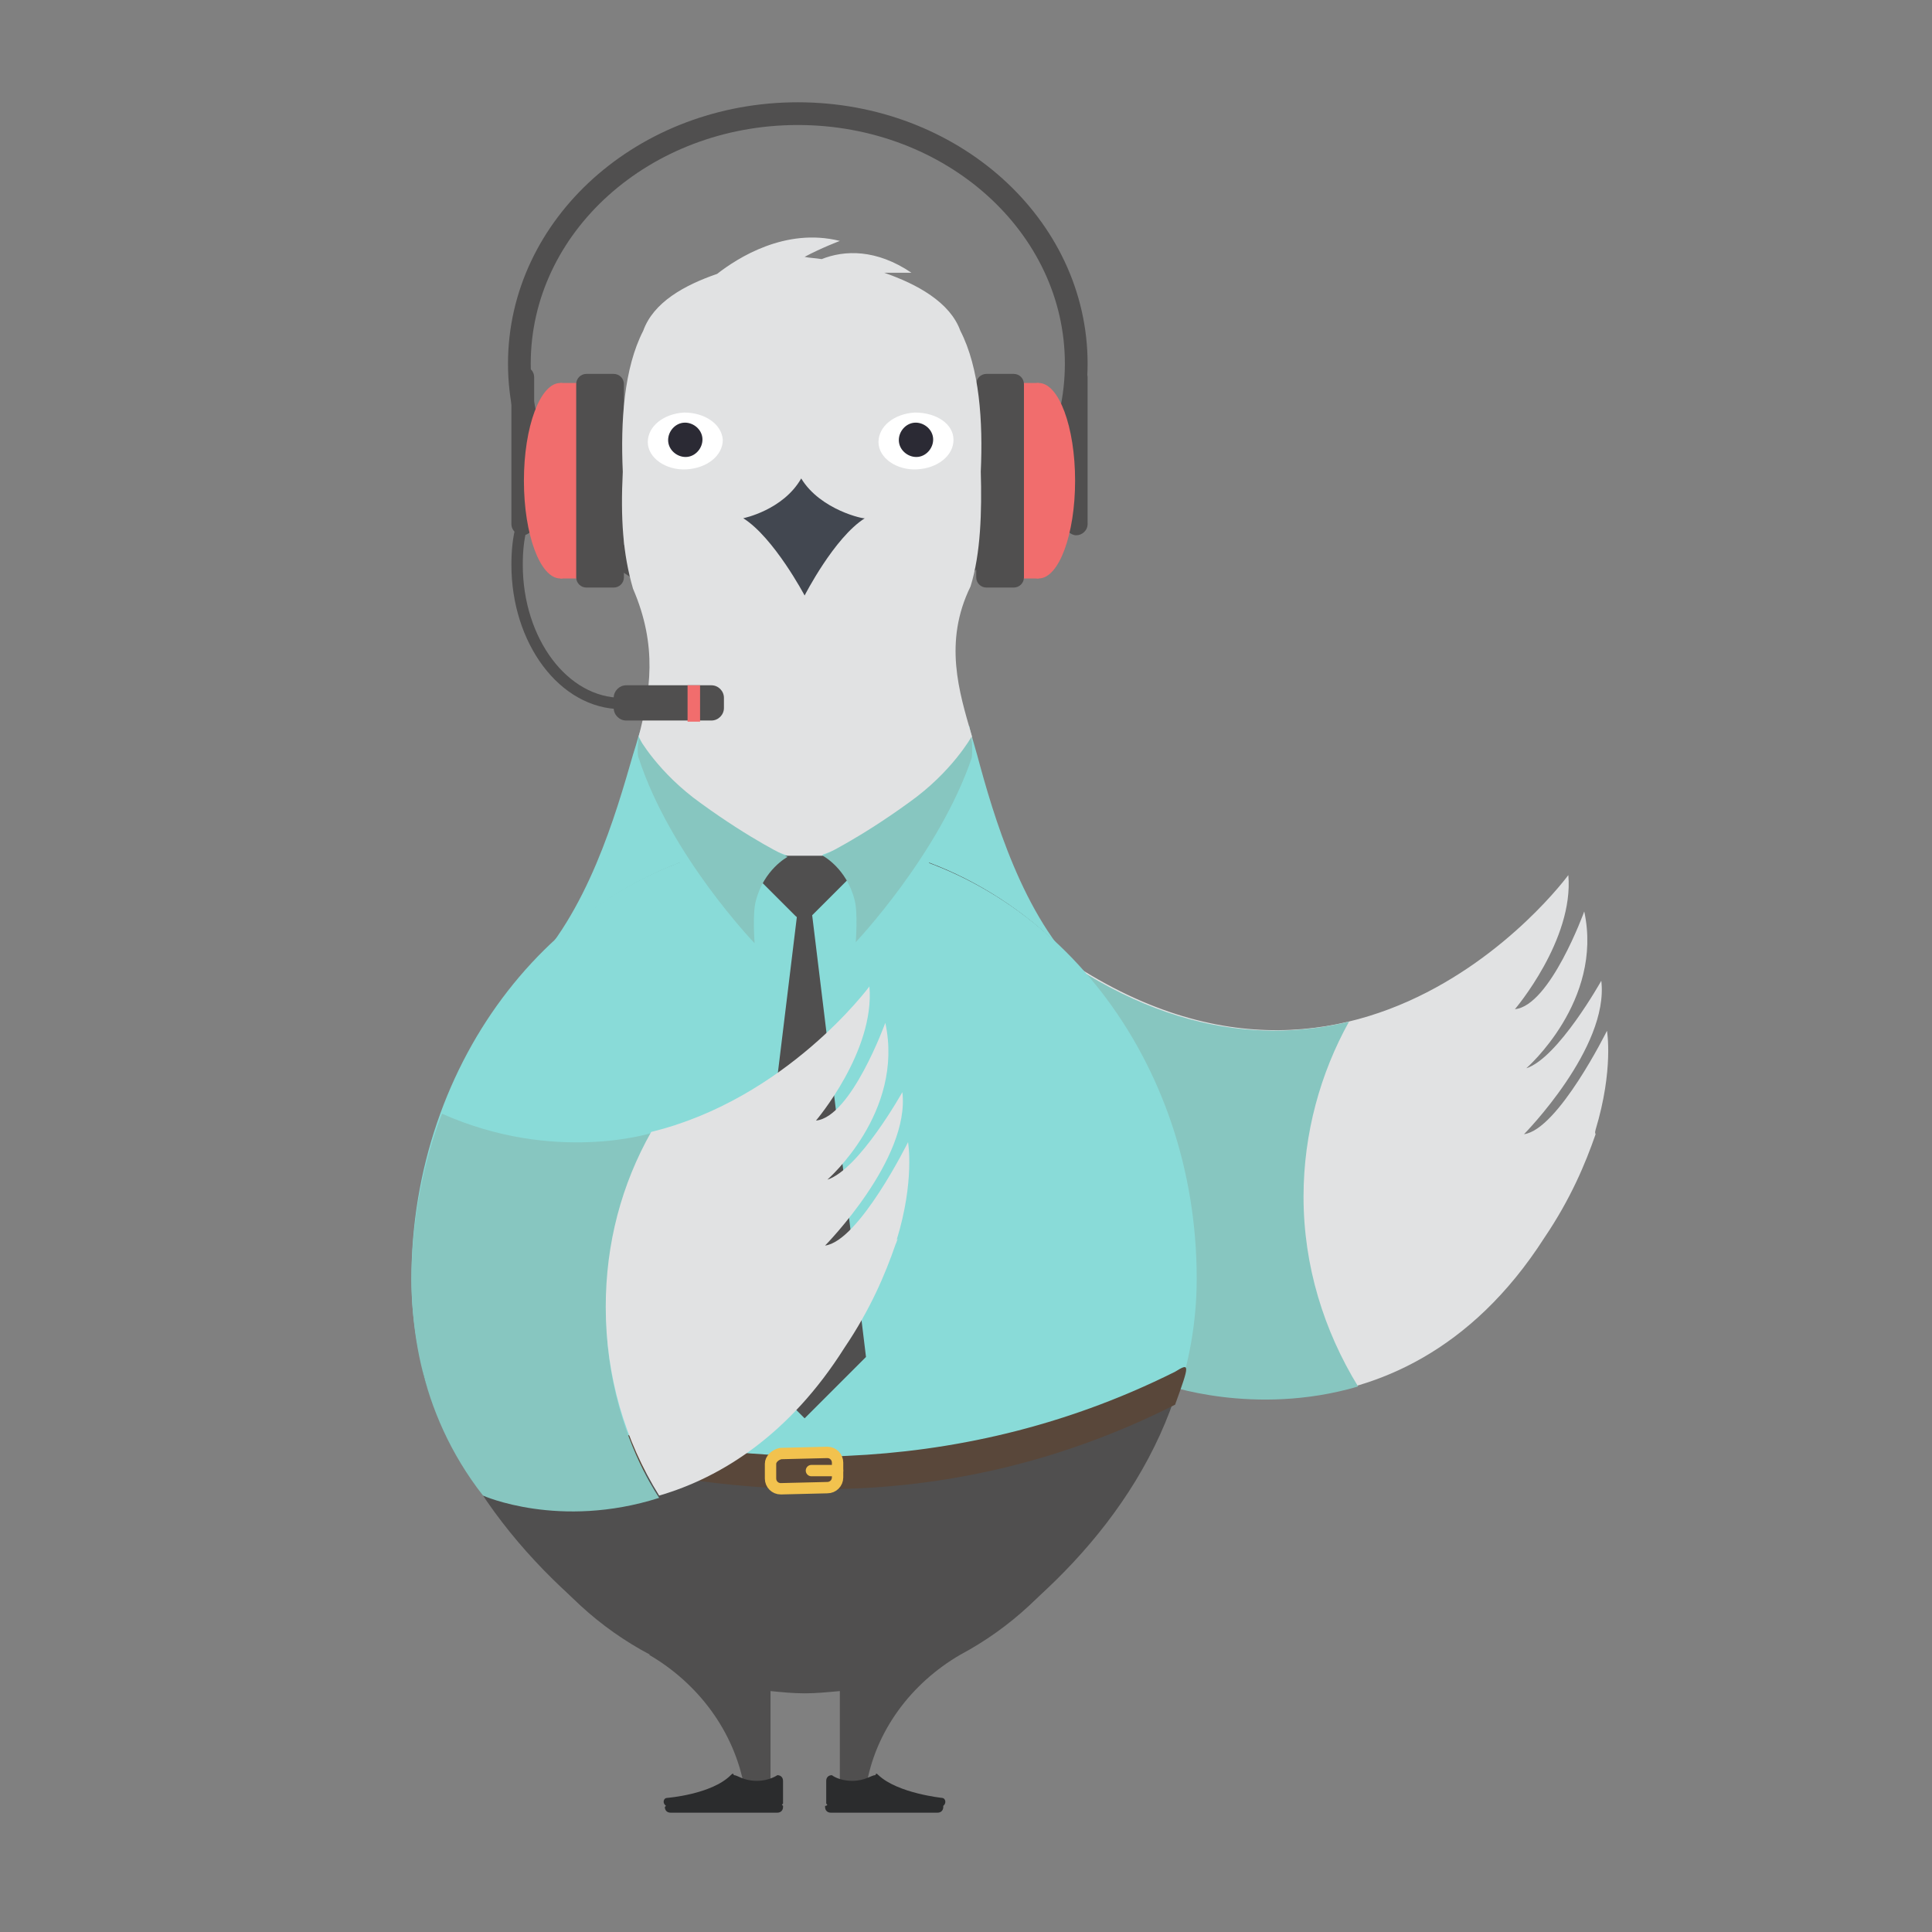 <?xml version="1.0" encoding="utf-8"?>
<!-- Generator: Adobe Illustrator 19.1.0, SVG Export Plug-In . SVG Version: 6.00 Build 0)  -->
<svg version="1.1" id="P_Johns" xmlns="http://www.w3.org/2000/svg" xmlns:xlink="http://www.w3.org/1999/xlink" x="0px" y="0px"
	 viewBox="0 0 170 170" style="enable-background:new 0 0 170 170;" xml:space="preserve">
<rect x="0" y="0" width="170" height="170" fill="#808080" stroke="none"/>
<style type="text/css">
	.st0{fill:#E1E2E3;}
	.st1{fill:#44C2CE;}
	.st2{fill:#3B79A3;}
	.st3{fill:#424750;}
	.st4{fill:none;stroke:#504F4F;stroke-width:2;stroke-miterlimit:10;}
	.st5{fill:#504F4F;}
	.st6{fill:#F16D6D;}
	.st7{fill:#87C6C0;}
	.st8{fill:#89DBD8;}
	.st9{fill:none;stroke:#C7C6C6;stroke-width:0.756;stroke-miterlimit:10;}
	.st10{fill-rule:evenodd;clip-rule:evenodd;fill:#444751;}
	.st11{fill-rule:evenodd;clip-rule:evenodd;fill:#D6D6D5;}
	.st12{fill:#FFFFFF;}
	.st13{fill:#2B2A34;}
	.st14{fill:#2B2C2D;}
	.st15{fill:none;stroke:#504F4F;stroke-miterlimit:10;}
	.st16{fill-rule:evenodd;clip-rule:evenodd;fill:#89DBD8;}
	.st17{fill-rule:evenodd;clip-rule:evenodd;fill:#87C6C0;}
	.st18{fill:#59473A;}
	.st19{fill:none;stroke:#F2C24E;stroke-miterlimit:10;}
	.st20{fill:none;stroke:#F2C24E;stroke-linecap:round;stroke-miterlimit:10;}
	.st21{fill:#E9676D;}
	.st22{fill:#F6ECC3;}
	.st23{fill:#A6A8AB;}
	.st24{fill:none;stroke:#FFFFFF;stroke-width:5.289;stroke-miterlimit:10;}
	.st25{fill:#E6E6E6;}
	.st26{opacity:0.2;fill:none;stroke:#FFFFFF;stroke-width:3;stroke-miterlimit:10;}
	.st27{fill:none;stroke:#E9676D;stroke-linecap:round;stroke-miterlimit:10;}
	.st28{fill:#FCB856;}
	.st29{fill:none;stroke:#FCB856;stroke-linecap:round;stroke-miterlimit:10;}
	.st30{fill:none;stroke:#CBCACA;stroke-width:3.451;stroke-miterlimit:10;}
	.st31{fill-rule:evenodd;clip-rule:evenodd;fill:#DADAD9;}
	.st32{fill:#469595;}
	.st33{fill:#2A2D35;}
	.st34{fill:#387D7B;}
	.st35{fill:#BFF7F5;}
	.st36{opacity:0.4;fill:#FFFFFF;}
	.st37{fill:#D3D3D3;}
	.st38{fill:none;stroke:#FFFFFF;stroke-width:5.035;stroke-miterlimit:10;}
	.st39{fill:#777777;}
	.st40{fill:#70533D;}
	.st41{fill:#EA6A6D;}
	.st42{fill:#C7C6C6;}
	.st43{fill:#9FA0A3;}
	.st44{fill:#3C5777;}
	.st45{fill:#F2C24E;}
	.st46{fill:none;stroke:#E1E2E3;stroke-miterlimit:10;}
	.st47{fill:#314759;}
	.st48{fill:none;stroke:#314759;stroke-miterlimit:10;}
	.st49{fill:none;stroke:#3C5777;stroke-miterlimit:10;}
	.st50{fill:#80BBA8;}
	.st51{fill:#E94C64;}
	.st52{fill:#59C0C1;}
	.st53{fill:#8E8E8E;}
	.st54{fill:#80C0AC;}
	.st55{fill:none;stroke:#504F4F;stroke-linecap:round;stroke-miterlimit:10;}
	.st56{fill:#F9D88F;}
	.st57{fill:#BABABA;}
	.st58{clip-path:url(#XMLID_3_);fill:#F9D88F;}
	.st59{fill-rule:evenodd;clip-rule:evenodd;fill:#F2BC86;}
	.st60{fill:#F2F2F2;}
	.st61{fill:#57C4C6;}
	.st62{fill:#B4E219;}
	.st63{fill:#74777C;}
	.st64{fill:#E03E3E;}
	.st65{fill:#595C62;}
	.st66{fill:none;stroke:#C7C6C6;stroke-width:0.888;stroke-miterlimit:10;}
	.st67{fill-rule:evenodd;clip-rule:evenodd;fill:#F9F0EB;}
	.st68{fill-rule:evenodd;clip-rule:evenodd;fill:#595C62;}
	.st69{fill:#EC7045;}
	.st70{opacity:0.7;}
	.st71{fill:#90CED2;}
	.st72{fill:#882888;}
	.st73{fill:#C1C0C0;}
	.st74{fill:#768035;}
	.st75{fill:#E3B27C;}
	.st76{fill:#775644;}
	.st77{fill:#DBC7C2;}
	.st78{fill:#D95027;}
	.st79{fill:#57BFC2;}
	.st80{clip-path:url(#SVGID_2_);}
	.st81{fill-rule:evenodd;clip-rule:evenodd;fill:#424750;}
	.st82{fill-rule:evenodd;clip-rule:evenodd;fill:#E1E2E3;}
	.st83{fill:none;stroke:#E6E6E6;stroke-miterlimit:10;}
	.st84{fill:#6BA588;}
	.st85{fill:#F9F0EB;}
	.st86{fill:none;stroke:#6BA588;stroke-miterlimit:10;}
	.st87{fill:#281A12;}
	.st88{fill:#2E465D;}
	.st89{fill:#422E21;}
	.st90{fill-rule:evenodd;clip-rule:evenodd;fill:#3C5F7C;}
	.st91{fill-rule:evenodd;clip-rule:evenodd;fill:#2E465D;}
	.st92{fill:#EDE2A2;}
	.st93{fill:#EFDFA8;}
	.st94{fill:#9AC68F;}
	.st95{clip-path:url(#XMLID_5_);fill:#B4D6AA;}
	.st96{fill:#96D696;}
	.st97{clip-path:url(#XMLID_6_);fill:#A7DBA7;}
	.st98{clip-path:url(#XMLID_7_);fill:#B4D6AA;}
	.st99{fill:#4D4D4F;}
	.st100{fill:#69502E;}
	.st101{fill:#3F3F3F;}
	.st102{fill:#4C381B;}
	.st103{fill:#919090;}
	.st104{fill:#74DDE2;}
	.st105{clip-path:url(#XMLID_10_);fill:#F9D88F;}
	.st106{fill-rule:evenodd;clip-rule:evenodd;fill:#504F4F;}
	.st107{fill-rule:evenodd;clip-rule:evenodd;fill:#FFFFFF;}
	.st108{fill-rule:evenodd;clip-rule:evenodd;fill:none;stroke:#4D4D4D;stroke-miterlimit:10;}
	.st109{fill:#4D4D4D;}
	.st110{fill:#42474F;}
	.st111{fill:#E6E7E8;}
	.st112{fill:#3A3A3A;}
	.st113{fill-rule:evenodd;clip-rule:evenodd;fill:#43474F;}
	.st114{fill-rule:evenodd;clip-rule:evenodd;fill:#DBDBDA;}
	.st115{fill:#F3E7A8;}
	.st116{fill:#F4E4AD;}
	.st117{fill:none;stroke:#F4E4AD;stroke-width:0.454;stroke-miterlimit:10;}
	.st118{fill:#57C4C7;}
	.st119{clip-path:url(#SVGID_4_);fill:#E6E7E8;}
	.st120{fill-rule:evenodd;clip-rule:evenodd;fill:#42474F;}
	.st121{fill-rule:evenodd;clip-rule:evenodd;fill:#E6E7E8;}
	.st122{fill:#E5D9BE;}
	.st123{fill:#F7F1E2;}
	.st124{fill:#B5967D;}
	.st125{clip-path:url(#XMLID_11_);fill:#96D696;}
	.st126{fill-rule:evenodd;clip-rule:evenodd;fill:#92BA85;}
	.st127{fill-rule:evenodd;clip-rule:evenodd;fill:#EFEFE4;}
	.st128{fill-rule:evenodd;clip-rule:evenodd;fill:#E0E0C7;}
	.st129{fill:#999999;}
	.st130{fill:#F9C543;}
	.st131{fill:#355B77;}
	.st132{fill:#C49B49;}
	.st133{fill:#444751;}
	.st134{fill:#D6D6D5;}
	.st135{fill:none;}
	.st136{fill:#5DC667;}
	.st137{fill:#EDE9C3;}
	.st138{fill:none;stroke:#FCD98D;stroke-linecap:round;stroke-miterlimit:10;}
	.st139{fill:none;stroke:#CBCACA;stroke-width:0.5;stroke-miterlimit:10;}
	.st140{fill:none;stroke:#80C0AC;stroke-width:0.5;stroke-miterlimit:10;}
	.st141{fill:#E85273;}
	.st142{fill:#FCD224;}
	.st143{fill:#59B5CE;}
	.st144{fill:#52ACC1;}
	.st145{fill:#FAFAFA;}
	.st146{fill:#E7E6E6;}
	.st147{fill:#71D3F4;}
	.st148{fill:#A3E8E3;}
	.st149{fill:#4AAFAF;}
	.st150{fill:#F2BC86;}
	.st151{fill:#585D62;}
	.st152{fill-rule:evenodd;clip-rule:evenodd;fill:#DBDBD9;}
	.st153{fill-rule:evenodd;clip-rule:evenodd;fill:#E7E6E6;}
	.st154{fill:#2A2A34;}
	.st155{fill:none;stroke:#3B79A3;stroke-miterlimit:10;}
	.st156{fill:#EDEFED;}
	.st157{fill:none;stroke:#CCCCCC;stroke-miterlimit:10;stroke-dasharray:1,1;}
	.st158{fill:#2D567F;}
	.st159{fill:#EF89B0;}
	.st160{fill:#3F6B9E;}
	.st161{fill:#D21C5A;}
	.st162{fill:#EDC169;}
	.st163{fill:#DDAC57;}
	.st164{fill:#92BA85;}
	.st165{fill:#29507F;}
	.st166{fill:none;stroke:#EFDFA8;stroke-width:0.378;stroke-miterlimit:10;}
	.st167{clip-path:url(#SVGID_6_);}
	.st168{fill:#AEAEAF;}
	.st169{fill:#895C4E;}
	.st170{fill-rule:evenodd;clip-rule:evenodd;fill:#F7E9DF;}
	.st171{clip-path:url(#SVGID_8_);}
	.st172{clip-path:url(#SVGID_10_);fill:#F15C60;}
	.st173{fill-rule:evenodd;clip-rule:evenodd;fill:#F4F4F4;}
	.st174{clip-path:url(#SVGID_12_);}
	.st175{clip-path:url(#SVGID_14_);fill:#F15C60;}
</style>
<g>
	<g>
		<ellipse class="st4" cx="70.2" cy="32" rx="24.5" ry="22"/>
		<path class="st5" d="M46,47.1L46,47.1c-0.5,0-1-0.4-1-1V33.2c0-0.5,0.4-1,1-1l0,0c0.5,0,1,0.4,1,1v12.9C47,46.6,46.5,47.1,46,47.1
			z"/>
		<g>
			<rect x="49.3" y="33.7" class="st6" width="1.5" height="17.2"/>
			<ellipse class="st6" cx="49.3" cy="42.3" rx="3.2" ry="8.6"/>
		</g>
		<path class="st5" d="M54,51.7h-2.4c-0.5,0-0.9-0.4-0.9-0.9v-17c0-0.5,0.4-0.9,0.9-0.9H54c0.5,0,0.9,0.4,0.9,0.9v17
			C54.9,51.3,54.5,51.7,54,51.7z"/>
		<path class="st5" d="M94.7,47.1L94.7,47.1c0.5,0,1-0.4,1-1V33.2c0-0.5-0.4-1-1-1l0,0c-0.5,0-1,0.4-1,1v12.9
			C93.7,46.6,94.2,47.1,94.7,47.1z"/>
		<g>
			<rect x="89.9" y="33.7" class="st6" width="1.5" height="17.2"/>
			<ellipse class="st6" cx="91.4" cy="42.3" rx="3.2" ry="8.6"/>
		</g>
		<path class="st5" d="M86.8,51.7h2.4c0.5,0,0.9-0.4,0.9-0.9v-17c0-0.5-0.4-0.9-0.9-0.9h-2.4c-0.5,0-0.9,0.4-0.9,0.9v17
			C85.9,51.3,86.3,51.7,86.8,51.7z"/>
	</g>
	<g>
		<path class="st0" d="M140.4,99.4c1.6-5.3,1-8.7,1-8.7s-4.3,8.7-7.3,9.1c0,0,7.5-7.6,6.8-13.5c0,0-3.8,6.8-6.6,7.7
			c0,0,6.8-5.9,5.1-13.8c0,0-3,8.3-6.1,8.6c0,0,5.2-6.1,4.7-11.8c0,0-20.9,28.6-49.9,3l0.6,24.2l13.8,17.5c0,0,20.4,7.5,33.4-12.8
			c0,0,0,0,0,0c2.3-3.4,3.6-6.5,4.5-9.1C140.3,99.6,140.4,99.5,140.4,99.4C140.4,99.3,140.4,99.3,140.4,99.4z"/>
		<path class="st7" d="M114.7,105.3c0-5.6,1.5-10.9,4-15.4c-8.3,2-18.9,0.7-30.7-9.9l-0.4,24.3l14.8,17.5c0,0,7.9,2.9,17.1,0.2
			C116.5,117.1,114.7,111.4,114.7,105.3z"/>
	</g>
	<path class="st8" d="M56.5,64c-0.3,0.5-0.4,1.2-0.8,2.4c-1.5,5.2-4,14-9.4,19.3c0,0,5,19.6,24.5,19.6c19.5,0,24.5-19.6,24.5-19.6
		c-5.3-5-7.9-14-9.3-19.2c-0.6-2.1-0.7-2.4-0.7-2.6"/>
	<g>
		<path class="st5" d="M84.5,145.6L84.5,145.6c8.8-4.7,14.9-13.8,14.9-24.3c0-15.3-12.8-27.6-28.6-27.6c-15.8,0-28.6,12.4-28.6,27.6
			c0,10.5,6.1,19.6,15,24.3l-0.1,0c4.3,2.5,7.5,6.7,8.4,11.7c0.2-0.1,1.1-0.5,2.3,0v-8.5c1,0.1,2,0.2,3,0.2c1,0,2-0.1,3.1-0.2v8.5
			c1.2-0.6,2.1-0.1,2.3,0C77,152.3,80.2,148.1,84.5,145.6z"/>
		<path class="st5" d="M70.8,73.9c-19,0-34.4,17.3-34.4,38.6c0,13.2,8.2,23.8,17.1,30.7c18-7,28.8-1.9,34.4,0.2
			c9.1-7,17.2-17.6,17.2-30.9C105.2,91.2,89.8,73.9,70.8,73.9z"/>
	</g>
	<g>
		<circle class="st10" cx="71.1" cy="71.6" r="1.7"/>
		<circle class="st11" cx="71.1" cy="71.6" r="0.4"/>
	</g>
	<g>
		<circle class="st10" cx="71.1" cy="81.1" r="1.7"/>
		<circle class="st11" cx="71.1" cy="81.1" r="0.4"/>
	</g>
	<path class="st0" d="M86.3,41.5c0.2-4.4-0.1-9.1-1.8-12.4c-0.9-2.5-3.8-4.1-6.7-5.1c1.3,0,2.4,0,2.4,0c-3.1-2.1-5.9-2-7.9-1.2
		c-0.6-0.1-1.1-0.1-1.5-0.2c1.5-0.8,3.1-1.4,3.1-1.4c-4.8-1.2-9,1.5-10.8,2.9c-2.9,1-5.6,2.5-6.5,5c-1.7,3.3-2,8-1.8,12.4
		c-0.2,4.1,0,7.2,0.9,10.3c2.2,5.1,1.5,9.1,0.5,13c0,0,0.6,1.1,0.5,1.6l14.2,26.5V93l14.3-26.4c-0.1-0.5,0.5-1.3,0.3-1.9
		c-1.1-3.8-2.5-8.2-0.1-13.1C86.3,48.7,86.4,45,86.3,41.5z"/>
	<path class="st12" d="M63.6,38.7c0,1.4-1.4,2.5-3.2,2.6c-1.8,0.1-3.4-1-3.4-2.4c0-1.4,1.4-2.5,3.2-2.6C62,36.3,63.5,37.3,63.6,38.7
		z"/>
	<path class="st13" d="M61.8,38.5c0.1,0.8-0.5,1.6-1.3,1.7c-0.8,0.1-1.6-0.5-1.7-1.3c-0.1-0.8,0.5-1.6,1.3-1.7
		C60.9,37.1,61.7,37.7,61.8,38.5z"/>
	<path class="st12" d="M83.9,38.7c0,1.4-1.4,2.5-3.2,2.6c-1.8,0.1-3.4-1-3.4-2.4c0-1.4,1.4-2.5,3.2-2.6
		C82.4,36.3,83.9,37.3,83.9,38.7z"/>
	<path class="st13" d="M82.1,38.5c0.1,0.8-0.5,1.6-1.3,1.7c-0.8,0.1-1.6-0.5-1.7-1.3c-0.1-0.8,0.5-1.6,1.3-1.7
		C81.2,37.1,82,37.7,82.1,38.5z"/>
	<path class="st3" d="M70.5,42.1c-1.6,2.8-5.1,3.5-5.1,3.5c2.7,1.7,5.4,6.8,5.4,6.8s2.6-5.1,5.3-6.8C76.1,45.7,72.2,44.9,70.5,42.1z
		"/>
	<path class="st14" d="M72.7,158.9l0.1-0.1l-0.1-0.1v-2c0-0.3,0.2-0.5,0.5-0.5c0,0,0.6,0.5,1.8,0.5c1.1,0,1.7-0.5,2-0.5
		c0.1,0,0-0.3,0.3,0c1.7,1.6,5.6,2,5.6,2c0.2,0,0.4,0.3,0.2,0.6c0,0-0.1,0.1-0.1,0.1L83,159c0,0.3-0.2,0.5-0.5,0.5h-9.4
		c-0.3,0-0.5-0.2-0.5-0.5V158.9z"/>
	<path class="st14" d="M68.9,159c0,0.3-0.2,0.5-0.5,0.5H59c-0.3,0-0.5-0.2-0.5-0.5l0.1-0.1c0,0-0.1-0.1-0.1-0.1
		c-0.2-0.2-0.1-0.6,0.2-0.6c0,0,3.9-0.3,5.6-2c0.3-0.3,0.2,0,0.3,0c0.3,0,0.8,0.5,2,0.5c1.1,0,1.8-0.5,1.8-0.5
		c0.3,0,0.5,0.2,0.5,0.5v2l-0.1,0.1l0.1,0.1V159z"/>
	<g>
		<path class="st5" d="M55.1,60.3h7.5c0.6,0,1.1,0.5,1.1,1.1v0.9c0,0.6-0.5,1.1-1.1,1.1h-7.5c-0.6,0-1.1-0.5-1.1-1.1v-0.9
			C54,60.8,54.5,60.3,55.1,60.3z"/>
		<rect x="60.5" y="60.3" class="st6" width="1.1" height="3.2"/>
		<path class="st15" d="M54.7,61.9c-5.1,0-9.2-5.5-9.2-12.2c0-1.2,0.1-2.3,0.4-3.4"/>
	</g>
	<path class="st16" d="M69.3,75.3l1.5,5.1l0.1,16c0,0-6-7.7-8.1-12.8c-1.7-4.3-6.5-16.8-6.5-16.8s4.6,4.5,6.5,5.8
		C64.1,73.4,69.3,75.3,69.3,75.3z"/>
	<path class="st16" d="M72.4,75.2L70.8,80l-0.1,16.2c0,0,6-7.7,8.1-12.8c1.8-4.3,6.5-16.8,6.5-16.8s-4.6,4.5-6.5,5.8
		C77.6,73.3,72.4,75.2,72.4,75.2z"/>
	<path class="st8" d="M67.6,130.8c2.9,0.4,3.2,0.2,7,0.1c8.9-0.3,18.7-2.3,28.8-7.4c1.2-3.4,1.9-7.1,1.9-11
		c0-19.3-12.6-35.2-29.2-38.1c-1.8-0.3-5.3,5-5.3,5s-3.5-5.3-5.1-5.1C49,77.1,36.2,93.1,36.2,112.6c0,3.7,0.7,7.3,1.8,10.6
		C38.1,123.2,50.3,129.8,67.6,130.8z"/>
	<g>
		<path class="st5" d="M70,80.6l-3.5-3.5c-0.6-0.6-0.2-1.8,0.7-1.8h7c0.9,0,1.4,1.1,0.7,1.8l-3.5,3.5C71,81,70.4,81,70,80.6z"/>
		<path class="st5" d="M70.8,124.8l-5.4-5.4L70.2,80c0.1-0.7,1.1-0.7,1.2,0l4.8,39.4L70.8,124.8z"/>
	</g>
	<path class="st17" d="M56.2,64.9c0,0,1.7,3.1,5.5,5.8c4.4,3.2,7.6,4.7,7.6,4.7s-2.1,1.1-2.8,3.9c-0.3,1.1-0.1,3.7-0.1,3.7
		S59,75.3,56.2,66.7C56,66.3,56.2,64.9,56.2,64.9z"/>
	<path class="st17" d="M85.5,64.8c0,0-1.7,3.1-5.5,5.8c-4.4,3.2-7.6,4.7-7.6,4.7s2.1,1.1,2.8,3.9c0.3,1.1,0.1,3.7,0.1,3.7
		s7.3-7.7,10.2-16.2C85.6,66.2,85.5,64.8,85.5,64.8z"/>
	<path class="st18" d="M103.4,120.7c-10,5-19.9,7-28.8,7.4c-3.9,0.2-4.1,0.2-7-0.1c-17.3-1-29.5-7.7-29.6-7.7c-1-0.7-1.2-0.4,0,2.9
		c0,0,12.2,6.7,29.6,7.7c2.9,0.4,3.2,0.2,7,0.1c8.9-0.3,18.7-2.3,28.8-7.4C104.7,120,104.7,119.9,103.4,120.7z"/>
	<g>
		<path class="st7" d="M57.3,99.7c0,0-8.5,2.7-18.4-1.7c0,0-8,18.7,3.6,33.6c0,0,6.7,3,15.5,0.2C58,131.7,48,118,57.3,99.7z"/>
		<g>
			<path class="st0" d="M79.9,100.5c0,0-4.3,8.7-7.3,9.1c0,0,7.5-7.6,6.8-13.5c0,0-3.8,6.8-6.6,7.7c0,0,6.8-5.9,5.1-13.8
				c0,0-3,8.3-6.1,8.6c0,0,5.2-6.1,4.7-11.8c0,0-7.3,9.9-19.2,12.8c-2.6,4.6-4,9.8-4,15.4c0,6.1,1.7,11.8,4.7,16.6
				c5.5-1.6,11.5-5.4,16.3-13c0,0,0,0,0,0c2.3-3.4,3.6-6.5,4.5-9.1c0.1-0.2,0.1-0.3,0.2-0.5c0,0,0,0-0.1,0.1
				C80.5,103.9,79.9,100.5,79.9,100.5z"/>
		</g>
	</g>
	<g>
		<path class="st19" d="M67.8,128.8v1.3c0,0.5,0.4,0.9,0.9,0.9l4.1-0.1c0.5,0,0.9-0.4,0.9-0.9v-1.3c0-0.5-0.4-0.9-0.9-0.9l-4.1,0.1
			C68.2,128,67.8,128.4,67.8,128.8z"/>
		<line class="st20" x1="73.7" y1="129.4" x2="71.4" y2="129.4"/>
	</g>
</g>
</svg>
